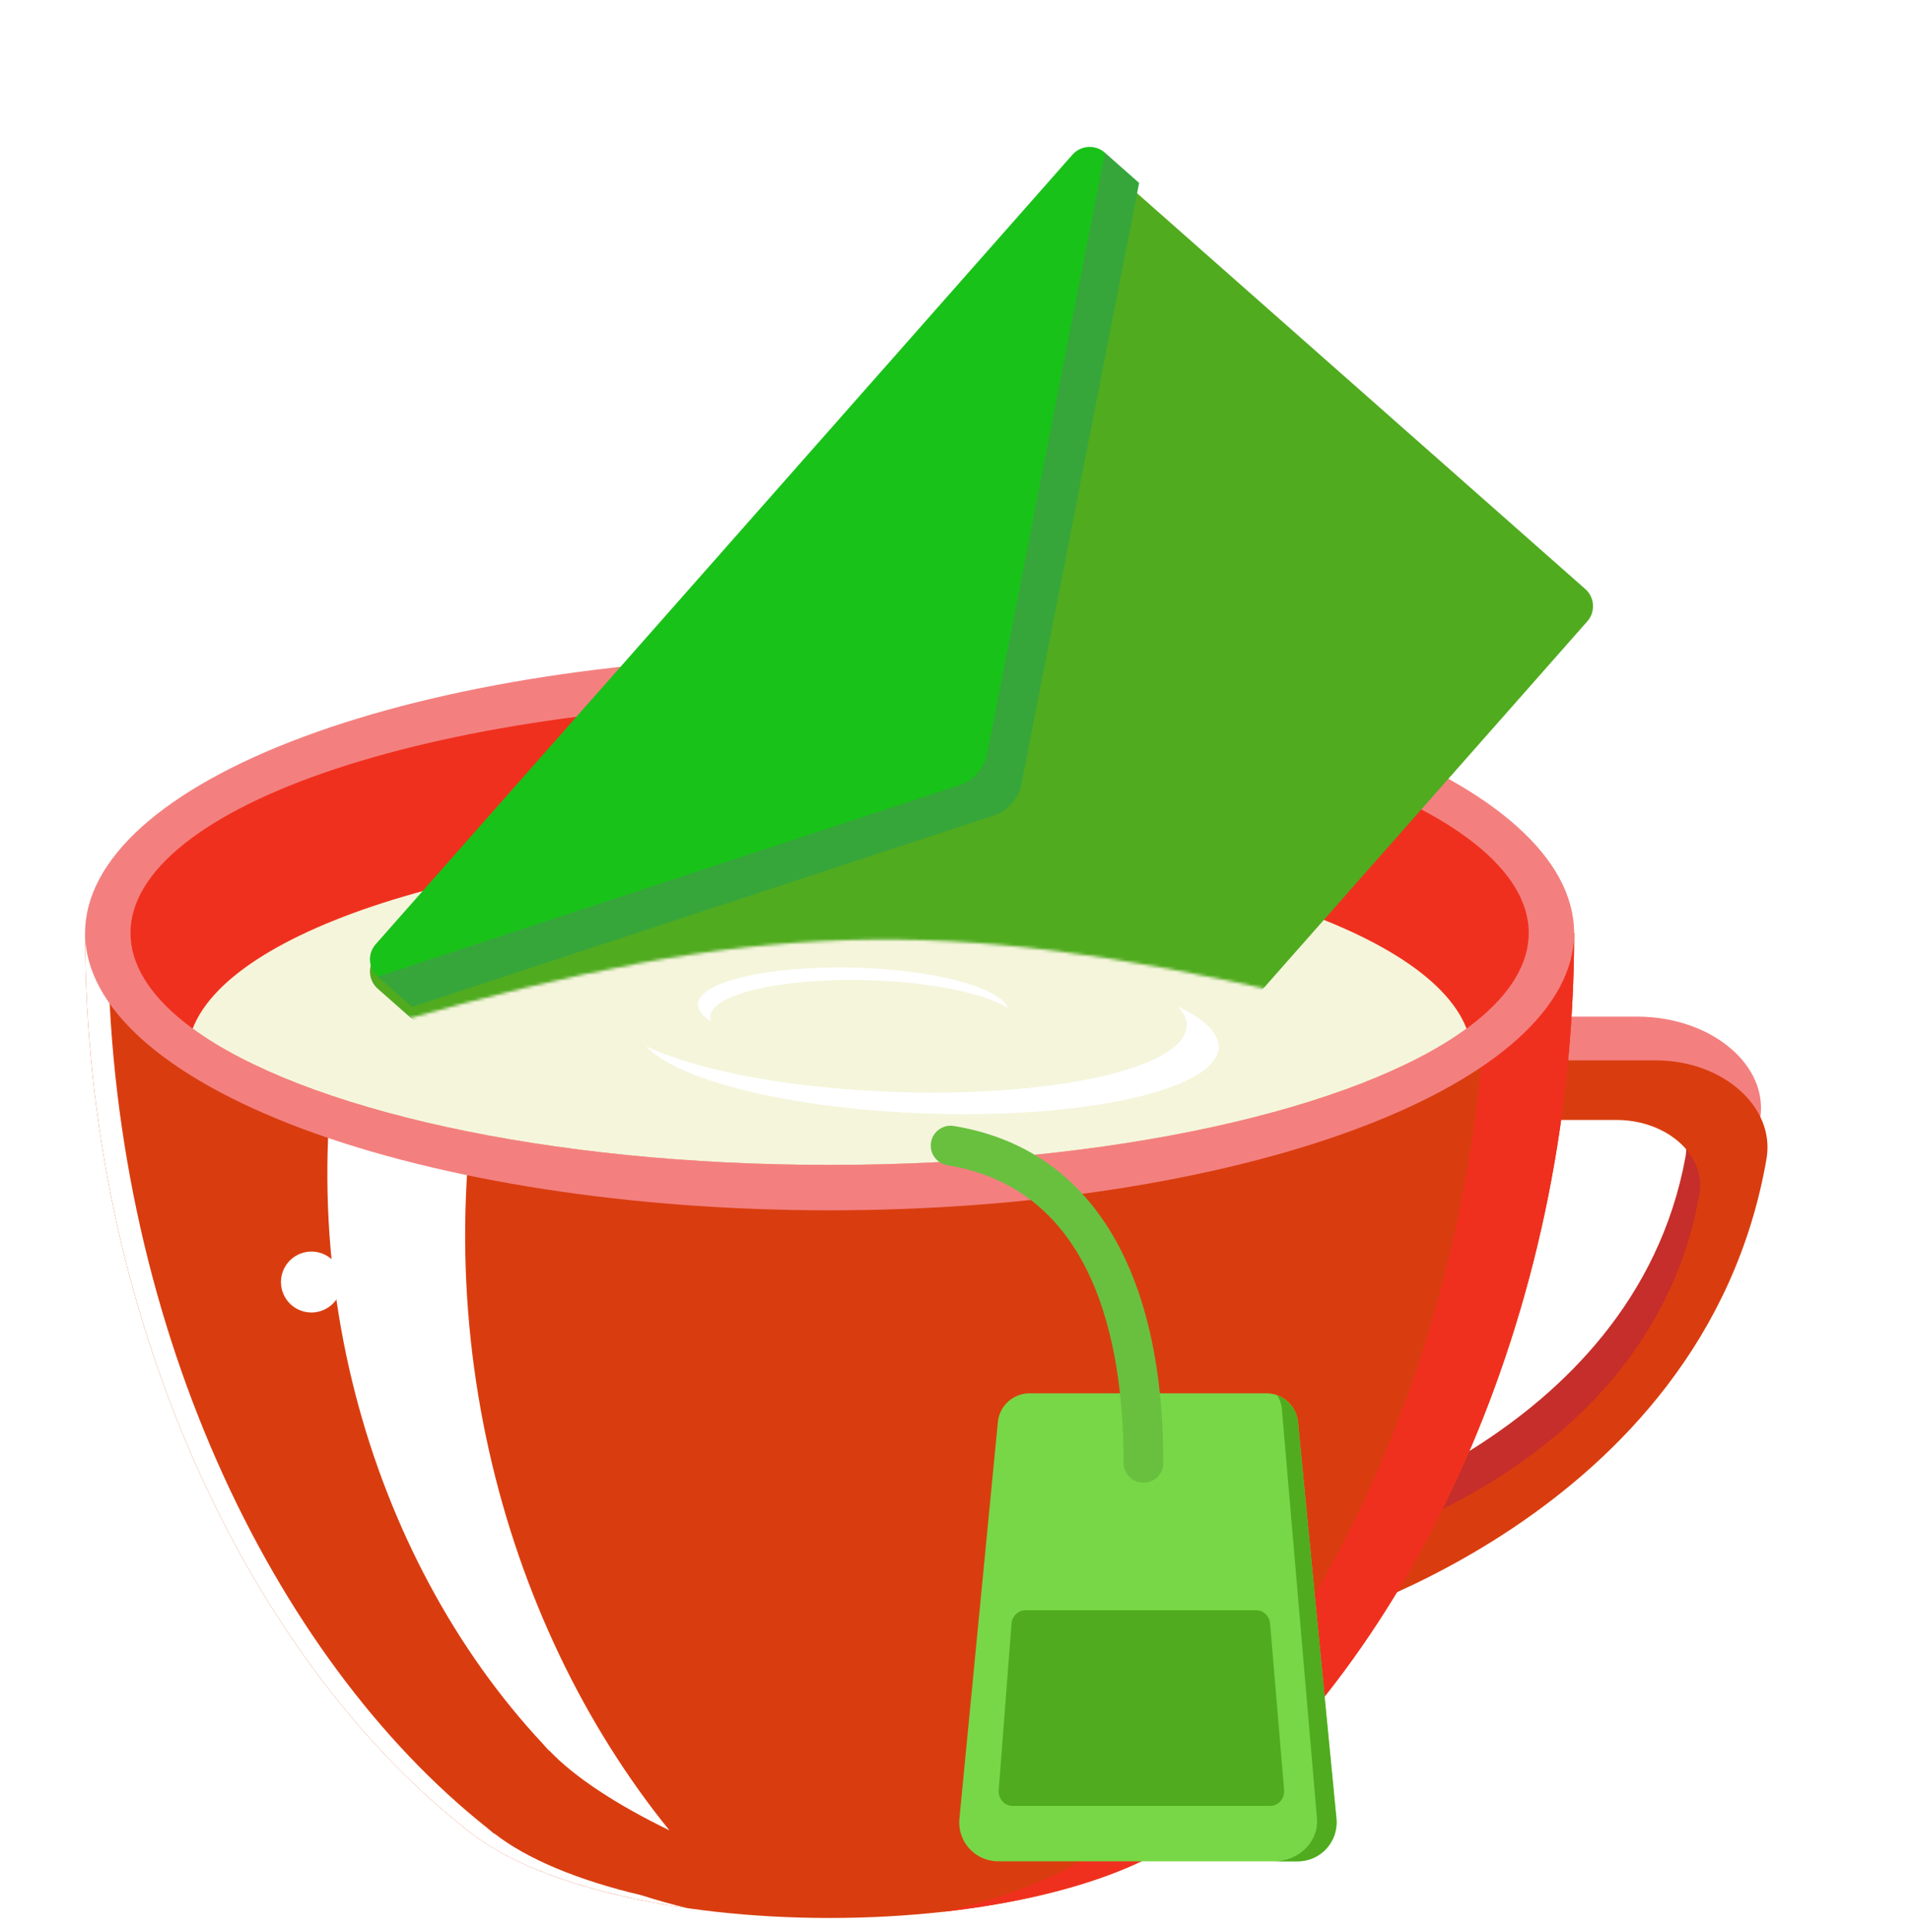 <svg width="630" height="637" viewBox="0 0 630 637" fill="none" xmlns="http://www.w3.org/2000/svg">
  <g filter="url(#filter0_d_8_3327)">
    <path
      d="M555.794 370.924C556.262 373.055 556.354 375.263 555.94 377.532C538.654 471.564 429.068 499.152 429.068 499.152V370.924H411.184V527.729C411.184 527.729 552.996 491.939 579.281 370.924H555.794Z"
      fill="#C52E2A" />
    <path
      d="M429.068 369.49V351.883H525.599C540.172 351.883 552.314 359.525 555.426 369.49H579.595C579.879 368.134 580.224 366.823 580.484 365.443C583.819 347.307 564.433 331.224 539.995 331.224H411.177V369.498H429.068V369.49Z"
      fill="#F3807F" />
    <path
      d="M546.151 345.643H429.988V532.597C429.988 532.597 561.857 497.573 582.661 378.198C585.674 360.936 568.181 345.643 546.151 345.643ZM560.539 389.697C544.947 479.161 446.116 505.407 446.116 505.407V365.297H533.165C549.684 365.297 562.792 376.765 560.539 389.697Z"
      fill="#D93D0F" />
    <path
      d="M519.222 303.644H28.07C28.07 430.906 82.434 542.524 153.056 598.612C153.148 598.697 153.255 598.773 153.347 598.858C154.053 599.417 154.727 600.053 155.44 600.598H155.601C176.605 617.04 221.494 628.431 273.642 628.431C325.79 628.431 370.68 617.04 391.683 600.598H391.844C392.549 600.053 393.232 599.41 393.937 598.858C394.029 598.773 394.136 598.697 394.228 598.612C464.85 542.524 519.222 430.914 519.222 303.644Z"
      fill="#D93D0F" />
    <path
      d="M163.565 323.329L117.059 311.332C91.617 409.926 121.949 509.976 179.119 571.07C179.195 571.154 179.28 571.246 179.349 571.331C179.916 571.936 180.453 572.603 181.027 573.201L181.188 573.24C189.368 581.871 203.15 590.962 220.804 599.54C164.899 530.627 137.005 426.276 163.565 323.329Z"
      fill="white" />
    <path
      d="M163.09 600.598H162.929C162.224 600.053 161.542 599.409 160.837 598.858C160.745 598.773 160.637 598.697 160.545 598.612C89.923 542.524 35.559 430.914 35.559 303.644H28.078C28.078 430.906 82.442 542.524 153.064 598.612C153.156 598.697 153.263 598.773 153.355 598.858C154.06 599.417 154.735 600.053 155.448 600.598H155.609C169.951 611.82 195.431 620.689 226.752 625.189C221.409 623.901 216.335 622.475 211.544 620.927C190.671 616.013 173.776 608.961 163.09 600.598Z"
      fill="white" />
    <path
      d="M490.622 303.644C490.622 432.777 436.258 546.027 365.636 602.936C365.544 603.02 365.436 603.097 365.344 603.181C364.639 603.748 363.965 604.392 363.252 604.952H363.091C351.784 613.936 333.51 621.402 310.95 626.415C346.641 622.452 375.908 612.954 391.683 600.598H391.844C392.549 600.053 393.232 599.41 393.937 598.858C394.029 598.773 394.136 598.697 394.228 598.612C464.85 542.524 519.214 430.914 519.214 303.644H490.622Z"
      fill="#F0301E" />
    <path
      d="M28.07 303.644C28.07 327.896 53.943 351.154 99.996 368.303C146.05 385.452 208.512 395.086 273.642 395.086C338.772 395.086 401.234 385.452 447.288 368.303C493.341 351.154 519.214 327.896 519.214 303.644C519.214 279.392 493.341 256.133 447.288 238.985C401.234 221.836 338.772 212.202 273.642 212.202C208.512 212.202 146.05 221.836 99.996 238.985C53.943 256.133 28.07 279.392 28.07 303.644Z"
      fill="#F3807F" />
    <path
      d="M43.041 303.644C43.041 323.927 67.336 343.38 110.582 357.722C153.828 372.065 212.483 380.123 273.642 380.123C334.801 380.123 393.456 372.065 436.702 357.722C479.948 343.38 504.243 323.927 504.243 303.644C504.243 283.36 479.948 263.908 436.702 249.565C393.456 235.223 334.801 227.165 273.642 227.165C212.483 227.165 153.828 235.223 110.582 249.565C67.336 263.908 43.041 283.36 43.041 303.644Z"
      fill="#F0301E" />
    <path
      d="M273.642 380.123C367.1 380.123 447.511 361.672 483.731 335.172C470.362 300.631 381.434 273.932 273.642 273.932C165.85 273.932 76.922 300.631 63.554 335.172C99.773 361.672 180.184 380.123 273.642 380.123Z"
      fill="#F5F5DC" />
    <path
      d="M234.264 331.362C234.333 323.927 257.353 318.469 285.677 319.182C306.619 319.703 324.572 323.459 332.49 328.38C329.846 321.543 308.099 315.725 281.607 315.058C253.283 314.352 230.263 319.803 230.194 327.238C230.179 329.178 231.75 331.056 234.54 332.788C234.356 332.313 234.257 331.837 234.264 331.362Z"
      fill="white" />
    <path
      d="M388.548 327.905C390.518 330.067 391.591 332.282 391.422 334.536C390.38 348.41 346.641 358.023 293.71 356.014C259.262 354.704 229.504 348.778 213.146 340.982C223.287 352.113 259.89 361.426 304.22 363.113C357.142 365.129 400.889 355.509 401.932 341.634C402.3 336.789 397.317 332.083 388.548 327.905Z"
      fill="white" />
    <path
      d="M428.041 609.75H329.225C321.651 609.75 315.718 603.219 316.454 595.676L329.14 464.911C329.662 459.53 334.184 455.428 339.588 455.428H417.684C423.089 455.428 427.611 459.53 428.133 464.911L440.819 595.676C441.54 603.227 435.614 609.75 428.041 609.75Z"
      fill="#78D746" />
    <path
      d="M428.125 464.918C427.726 460.81 424.982 457.483 421.303 456.118C422.069 457.383 422.629 458.778 422.79 460.304L434.372 595.293C435.185 603.043 428.6 609.75 420.176 609.75H428.041C435.614 609.75 441.547 603.219 440.811 595.676L428.125 464.918Z"
      fill="#50AB1F" />
    <path
      d="M418.995 591.468H333.977C331.31 591.468 329.202 589.084 329.416 586.302L333.648 531.371C333.839 528.879 335.825 526.963 338.216 526.963H414.358C416.734 526.963 418.712 528.856 418.926 531.332L423.549 586.263C423.786 589.061 421.678 591.468 418.995 591.468Z"
      fill="#50AB1F" />
    <path
      d="M377.165 484.918C373.547 484.918 370.611 481.982 370.611 478.364C370.611 437.897 360.53 388.018 312.506 380.222C308.934 379.64 306.512 376.274 307.087 372.702C307.669 369.138 311.027 366.693 314.606 367.283C359.166 374.519 383.711 413.966 383.711 478.356C383.711 481.989 380.783 484.918 377.165 484.918Z"
      fill="#69C03F" />
    <path
      d="M105.883 428.277C100.616 430.025 94.929 427.166 93.181 421.899C91.433 416.633 94.292 410.945 99.559 409.198C104.825 407.45 110.513 410.309 112.26 415.575C114 420.849 111.149 426.529 105.883 428.277Z"
      fill="white" />
    <mask id="mask0_8_3327" style="mask-type:luminance" maskUnits="userSpaceOnUse" x="103" y="29"
      width="444" height="304">
      <path
        d="M359.344 29L103 307.688L131.031 332.875C249.256 299.378 310.834 297.647 425.969 323.938L546.625 191.906L359.344 29Z"
        fill="white" />
    </mask>
    <g mask="url(#mask0_8_3327)">
      <g filter="url(#filter1_d_8_3327)">
        <path
          d="M522.901 186.235C526.018 188.987 526.315 193.764 523.556 196.89L293.716 457.251C290.958 460.376 286.188 460.666 283.071 457.914L124.584 318.007C121.459 315.247 121.159 310.483 123.918 307.357L353.757 46.996C356.516 43.87 361.289 43.569 364.414 46.328L522.901 186.235Z"
          fill="#50AB1F" />
      </g>
      <path
        d="M364.414 46.328L124.585 318.006L135.906 328L328.233 264.744C332.181 263.464 336.045 259.087 336.826 255.01L375.737 56.322L364.414 46.328Z"
        fill="#36A63B" />
      <path
        d="M353.757 46.996L123.918 307.357C121.159 310.483 121.459 315.247 124.584 318.007L316.908 254.746C320.864 253.475 324.728 249.097 325.501 245.012L364.415 46.328C361.289 43.569 356.516 43.87 353.757 46.996Z"
        fill="#19C219" />
    </g>
  </g>
  <defs>
    <filter id="filter0_d_8_3327" x="-4" y="0" width="638" height="638" filterUnits="userSpaceOnUse"
      color-interpolation-filters="sRGB">
      <feFlood flood-opacity="0" result="BackgroundImageFix" />
      <feColorMatrix in="SourceAlpha" type="matrix"
        values="0 0 0 0 0 0 0 0 0 0 0 0 0 0 0 0 0 0 127 0" result="hardAlpha" />
      <feOffset dy="4" />
      <feGaussianBlur stdDeviation="2" />
      <feComposite in2="hardAlpha" operator="out" />
      <feColorMatrix type="matrix" values="0 0 0 0 0 0 0 0 0 0 0 0 0 0 0 0 0 0 0.25 0" />
      <feBlend mode="normal" in2="BackgroundImageFix" result="effect1_dropShadow_8_3327" />
      <feBlend mode="normal" in="SourceGraphic" in2="effect1_dropShadow_8_3327" result="shape" />
    </filter>
    <filter id="filter1_d_8_3327" x="118.03" y="44.44" width="411.417" height="423.361"
      filterUnits="userSpaceOnUse" color-interpolation-filters="sRGB">
      <feFlood flood-opacity="0" result="BackgroundImageFix" />
      <feColorMatrix in="SourceAlpha" type="matrix"
        values="0 0 0 0 0 0 0 0 0 0 0 0 0 0 0 0 0 0 127 0" result="hardAlpha" />
      <feOffset dy="4" />
      <feGaussianBlur stdDeviation="2" />
      <feComposite in2="hardAlpha" operator="out" />
      <feColorMatrix type="matrix" values="0 0 0 0 0 0 0 0 0 0 0 0 0 0 0 0 0 0 0.25 0" />
      <feBlend mode="normal" in2="BackgroundImageFix" result="effect1_dropShadow_8_3327" />
      <feBlend mode="normal" in="SourceGraphic" in2="effect1_dropShadow_8_3327" result="shape" />
    </filter>
  </defs>
</svg>
